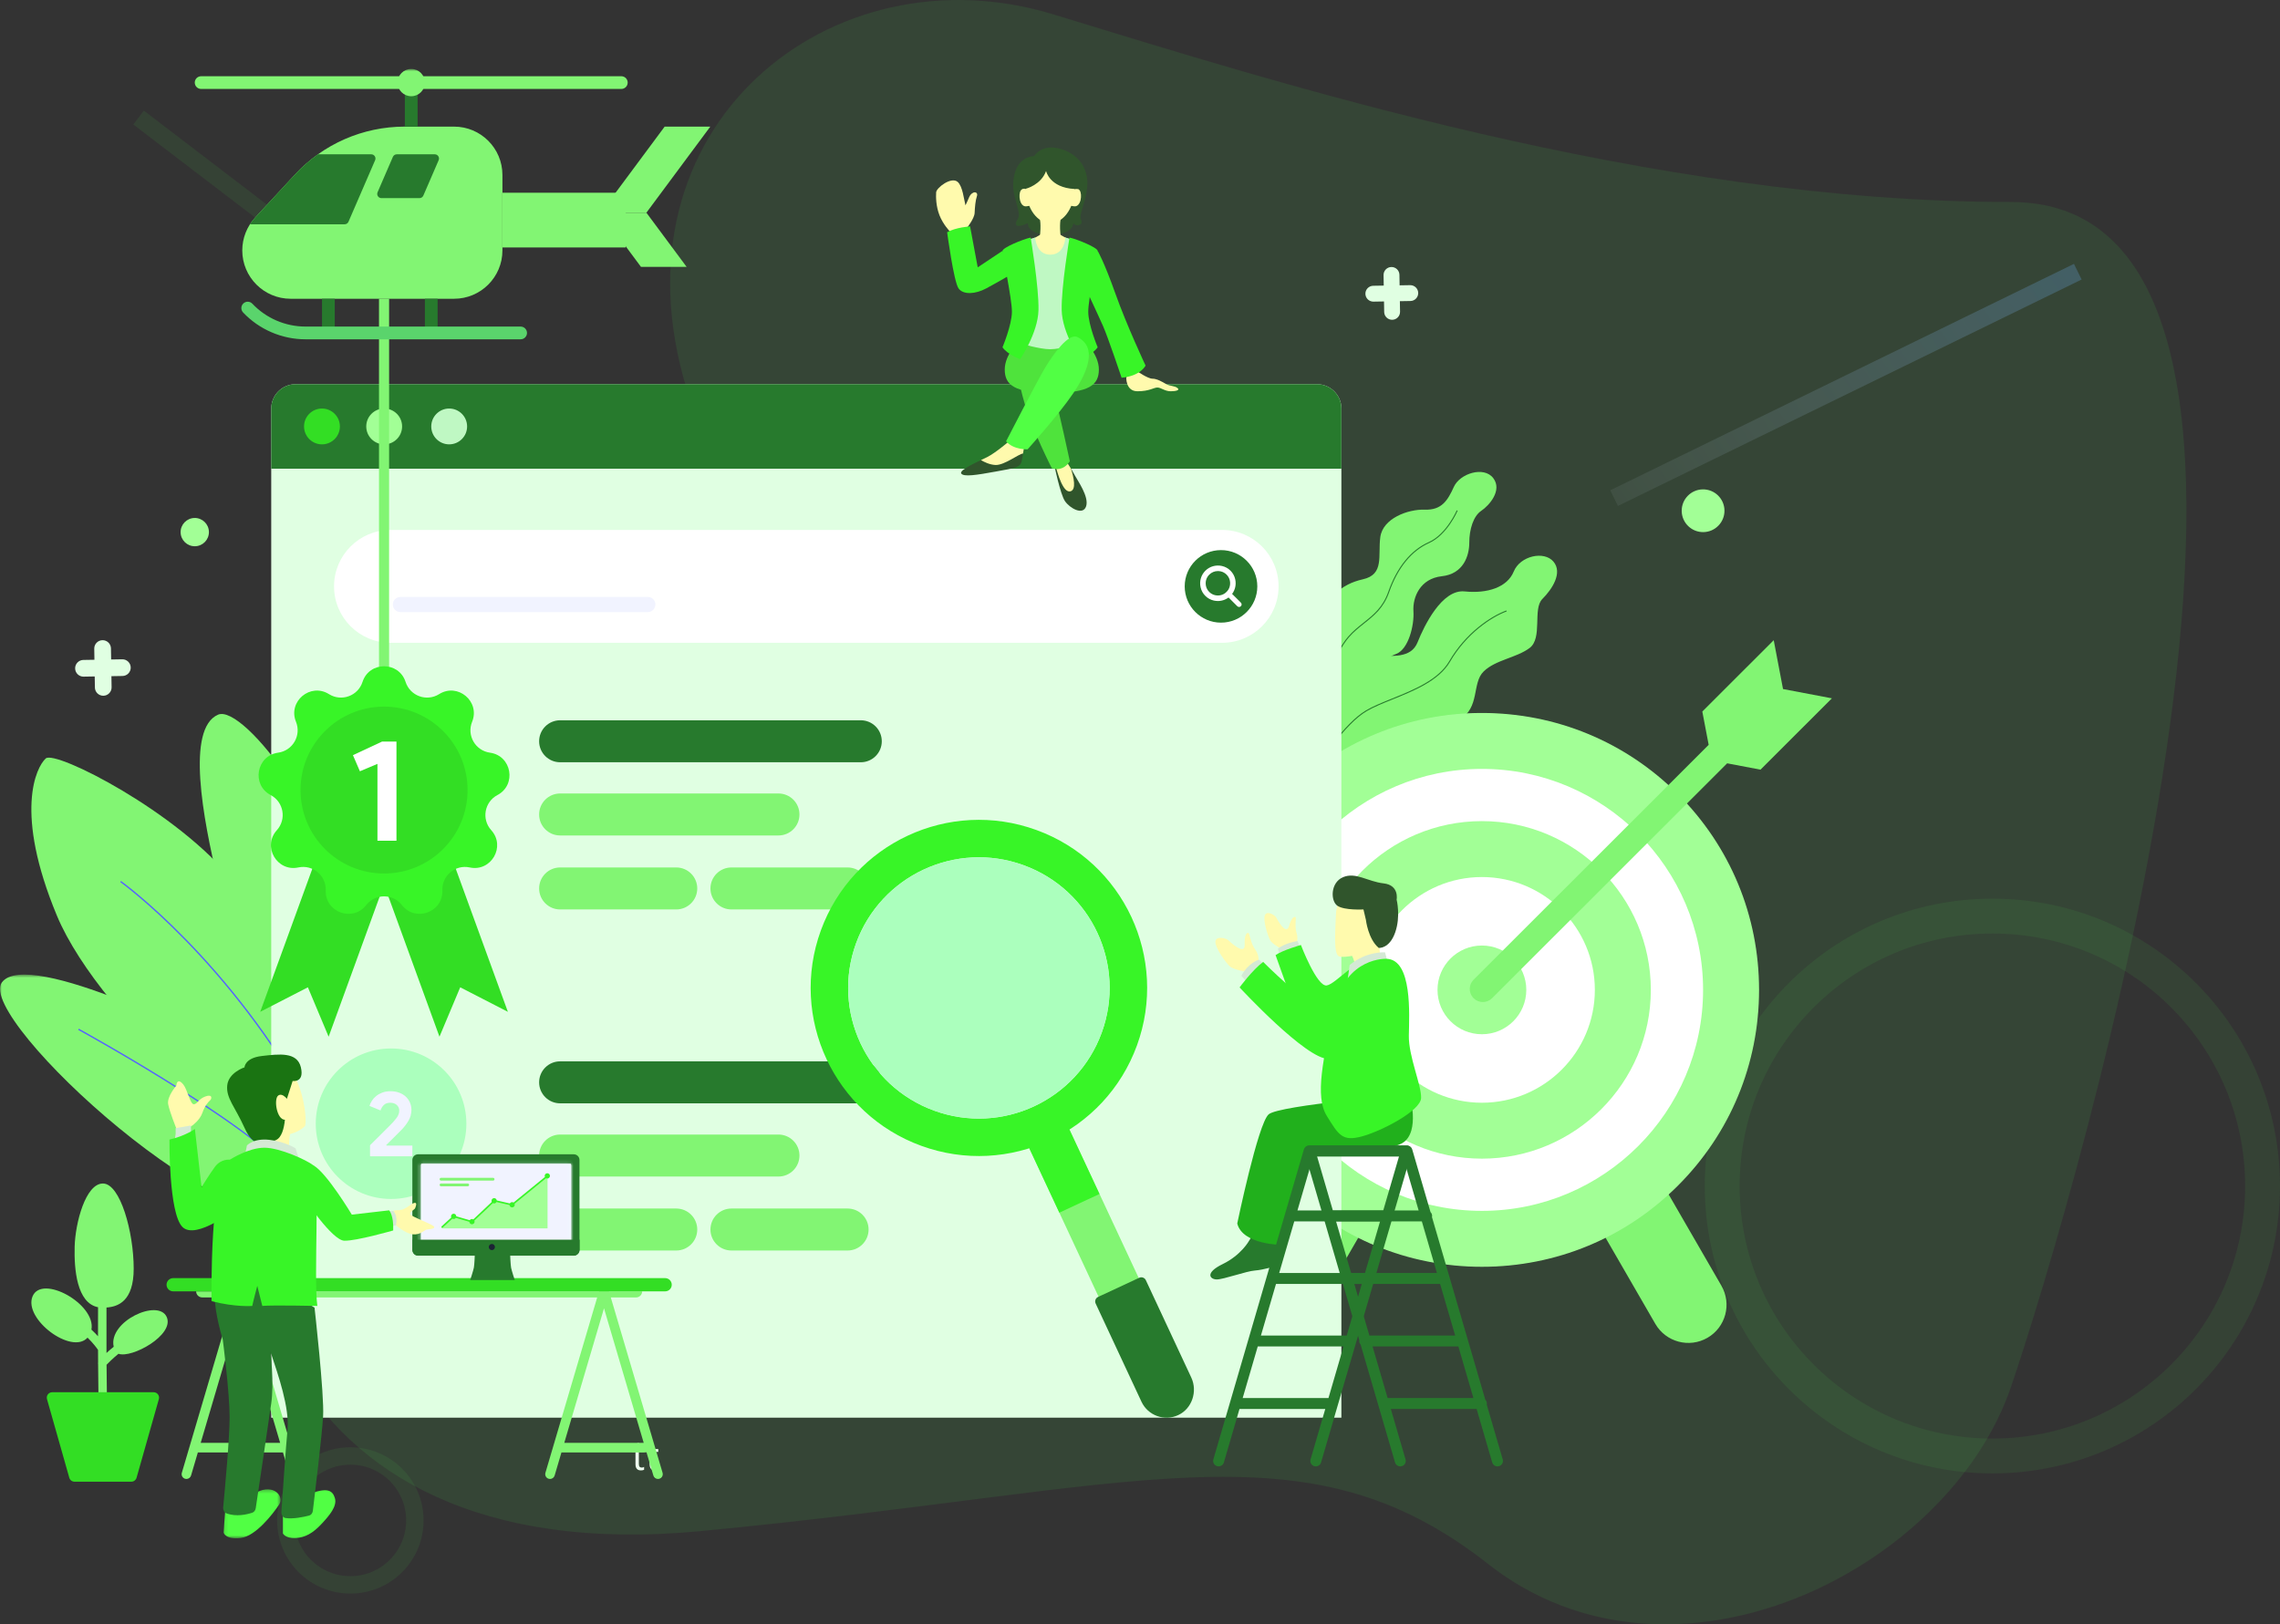 <svg width="654" height="466" viewBox="0 0 654 466" fill="none" xmlns="http://www.w3.org/2000/svg">
<rect x="0" y="0" width="654" height="466" fill="#333333" stroke="none"/>
<path d="M184.756 421.654C184.529 421.779 184.23 421.842 183.859 421.842C182.809 421.842 182.283 421.256 182.283 420.084V416.533H181.252V415.713H182.283V414.248L183.244 413.938V415.713H184.756V416.533H183.244V419.914C183.244 420.316 183.312 420.604 183.449 420.775C183.586 420.947 183.812 421.033 184.129 421.033C184.371 421.033 184.58 420.967 184.756 420.834V421.654ZM188.822 421.654C188.596 421.779 188.297 421.842 187.926 421.842C186.875 421.842 186.35 421.256 186.35 420.084V416.533H185.318V415.713H186.35V414.248L187.311 413.938V415.713H188.822V416.533H187.311V419.914C187.311 420.316 187.379 420.604 187.516 420.775C187.652 420.947 187.879 421.033 188.195 421.033C188.438 421.033 188.646 420.967 188.822 420.834V421.654Z" fill="white"/>
<path opacity="0.444" fill-rule="evenodd" clip-rule="evenodd" d="M576.85 57.946C473.221 57.946 365.715 23.503 302.09 4.106C238.466 -15.291 173.935 36.271 196.999 111.721C220.063 187.172 114.575 241.578 84.373 295.097C54.171 348.616 74.244 451.325 200.875 439.272C327.507 427.219 373.995 407.158 426.85 448.691C479.704 490.225 558.929 450.549 576.85 397.871C594.771 345.194 680.479 57.946 576.85 57.946Z" fill="#45FF51" fill-opacity="0.2"/>
<path fill-rule="evenodd" clip-rule="evenodd" d="M571.5 417.707C614.302 417.707 649 383.033 649 340.261C649 297.489 614.302 262.815 571.5 262.815C528.698 262.815 494 297.489 494 340.261C494 383.033 528.698 417.707 571.5 417.707Z" stroke="#4BCA47" stroke-opacity="0.1" stroke-width="10"/>
<path fill-rule="evenodd" clip-rule="evenodd" d="M100.5 454.681C110.717 454.681 119 446.404 119 436.194C119 425.983 110.717 417.707 100.5 417.707C90.283 417.707 82 425.983 82 436.194C82 446.404 90.283 454.681 100.5 454.681Z" stroke="#4BCA47" stroke-opacity="0.1" stroke-width="5"/>
<path d="M463 142.9L596 77.945" stroke="url(#paint0_linear_52_665)" stroke-width="5"/>
<path d="M82.25 66.204L39.75 33.726" stroke="#4BCA47" stroke-opacity="0.1" stroke-width="5"/>
<path fill-rule="evenodd" clip-rule="evenodd" d="M379.329 177.863C380.372 171.515 384.705 167.579 390.923 166.196C397.141 164.813 395.218 159.451 395.927 154.09C396.638 148.728 403.848 146.046 408.71 146.214C413.573 146.382 415.276 143.533 417.024 139.679C418.771 135.826 425.646 133.647 428.329 137.166C431.012 140.685 427.136 145.041 424.882 146.549C422.627 148.058 421.454 151.877 421.454 155.664C421.454 159.451 419.777 164.646 413.573 165.316C407.369 165.987 405.171 171.336 405.434 175.369C405.698 179.402 404.015 186.261 400.494 187.601C396.973 188.942 389.931 193.575 389.595 201.144C389.26 208.714 379.329 212.211 379.329 212.211V177.863Z" fill="#82F573"/>
<path fill-rule="evenodd" clip-rule="evenodd" d="M406.627 184.25C408.466 179.637 413.573 169.002 420.112 169.672C426.652 170.342 432.353 168.499 434.197 163.976C436.042 159.451 442.916 157.943 445.599 161.126C448.282 164.311 445.264 168.986 442.413 171.842C439.562 174.699 442.581 183.077 438.725 185.926C434.867 188.774 429.033 189.276 425.578 192.628C422.125 195.98 424.618 203.046 418.603 206.483C412.588 209.921 403.68 211.834 402.171 220.327C400.661 228.82 388.549 235.261 383.119 232.962L377.69 230.664V201.144C377.69 201.144 379.997 195.146 383.119 191.96C386.242 188.774 389.816 188.013 394.536 188.079C399.256 188.145 404.73 189.007 406.627 184.25Z" fill="#82F573"/>
<path fill-rule="evenodd" clip-rule="evenodd" d="M380.007 196.597L379.732 196.508C379.761 196.415 382.792 187.153 386.718 182.629C388.102 181.036 389.64 179.813 391.128 178.629C393.966 176.372 396.647 174.24 398.208 169.785C400.677 162.735 404.686 157.807 409.8 155.532C414.913 153.258 417.824 146.465 417.853 146.397L418.12 146.509C418.09 146.578 415.136 153.476 409.919 155.796C404.879 158.037 400.924 162.908 398.481 169.88C396.893 174.414 394.18 176.572 391.308 178.856C389.83 180.031 388.302 181.247 386.938 182.818C383.049 187.299 380.037 196.505 380.007 196.597Z" fill="#277A2D"/>
<path fill-rule="evenodd" clip-rule="evenodd" d="M378.571 219.026L378.325 218.873C378.396 218.76 385.435 207.561 391.858 203.781C393.866 202.6 396.493 201.538 399.274 200.414C405.51 197.895 412.577 195.038 415.685 189.697C420.334 181.707 427.424 176.859 432.084 175.135L432.184 175.406C427.57 177.113 420.545 181.919 415.936 189.842C412.778 195.27 405.661 198.145 399.383 200.682C396.612 201.802 393.994 202.86 392.005 204.03C385.641 207.775 378.641 218.914 378.571 219.026Z" fill="#277A2D"/>
<mask id="mask0_52_665" style="mask-type:luminance" maskUnits="userSpaceOnUse" x="0" y="279" width="93" height="70">
<path fill-rule="evenodd" clip-rule="evenodd" d="M0 279.597H92.876V348.394H0V279.597Z" fill="white"/>
</mask>
<g mask="url(#mask0_52_665)">
<path fill-rule="evenodd" clip-rule="evenodd" d="M62.54 299.55C62.54 299.55 7.903 271.553 0.509 281.887C-6.886 292.221 68.417 361.407 87.956 346.227C107.493 331.046 62.54 299.55 62.54 299.55Z" fill="#82F573"/>
</g>
<path fill-rule="evenodd" clip-rule="evenodd" d="M86.371 341.035C79.678 326.899 22.998 295.776 22.427 295.463L22.616 295.119C23.189 295.432 79.98 326.617 86.726 340.867L86.371 341.035Z" fill="#5563FF"/>
<path fill-rule="evenodd" clip-rule="evenodd" d="M93.254 324.214C81.749 340.647 28.723 292.457 16.34 262.728C3.956 232.999 10.377 220.056 13.13 217.59C15.882 215.124 51.066 232.931 66.98 252.896C82.557 272.438 102.968 310.34 93.254 324.214Z" fill="#82F573"/>
<path fill-rule="evenodd" clip-rule="evenodd" d="M62.54 205.037C69.959 201.805 97.691 238.393 99.339 266.031C100.988 293.67 94.822 303.497 83.54 293.708C72.257 283.919 66.918 271.167 62.54 252.895C58.164 234.624 53.365 209.036 62.54 205.037Z" fill="#82F573"/>
<path fill-rule="evenodd" clip-rule="evenodd" d="M89.36 318.815C65.776 275.668 34.798 253.277 34.488 253.056L34.717 252.736C35.026 252.957 66.076 275.396 89.707 318.627L89.36 318.815Z" fill="#5563FF"/>
<path fill-rule="evenodd" clip-rule="evenodd" d="M360.379 383.804C365.615 386.825 372.308 385.032 375.331 379.801L414.97 311.193L396.012 300.255L356.372 368.863C353.35 374.094 355.143 380.784 360.379 383.804Z" fill="#82F573"/>
<path fill-rule="evenodd" clip-rule="evenodd" d="M489.768 383.804C484.533 386.825 477.839 385.032 474.816 379.801L435.177 311.193L454.136 300.255L493.775 368.863C496.798 374.094 495.004 380.784 489.768 383.804Z" fill="#82F573"/>
<path fill-rule="evenodd" clip-rule="evenodd" d="M345.765 283.988C345.765 327.758 381.273 363.24 425.074 363.24C468.874 363.24 504.382 327.758 504.382 283.988C504.382 240.218 468.874 204.735 425.074 204.735C381.273 204.735 345.765 240.218 345.765 283.988Z" fill="white"/>
<path fill-rule="evenodd" clip-rule="evenodd" d="M361.63 283.988C361.63 318.946 390.091 347.386 425.073 347.386C460.056 347.386 488.516 318.946 488.516 283.988C488.516 249.03 460.056 220.59 425.073 220.59C390.091 220.59 361.63 249.03 361.63 283.988ZM368.859 340.162C353.844 325.157 345.576 305.208 345.576 283.988C345.576 262.768 353.844 242.818 368.86 227.814C383.875 212.809 403.838 204.546 425.073 204.546C446.308 204.546 466.272 212.809 481.287 227.814C496.302 242.818 504.571 262.768 504.571 283.988C504.571 305.208 496.302 325.157 481.287 340.162C466.272 355.167 446.308 363.43 425.073 363.43C403.838 363.43 383.875 355.167 368.859 340.162Z" fill="#A2FF96"/>
<path fill-rule="evenodd" clip-rule="evenodd" d="M392.677 283.988C392.677 301.839 407.21 316.362 425.074 316.362C442.937 316.362 457.471 301.839 457.471 283.988C457.471 266.136 442.937 251.614 425.074 251.614C407.21 251.614 392.677 266.136 392.677 283.988ZM376.621 283.988C376.621 257.29 398.357 235.57 425.074 235.57C451.79 235.57 473.526 257.29 473.526 283.988C473.526 310.685 451.79 332.406 425.074 332.406C398.357 332.406 376.621 310.685 376.621 283.988Z" fill="#A2FF96"/>
<path fill-rule="evenodd" clip-rule="evenodd" d="M412.339 283.988C412.339 291.016 418.041 296.713 425.074 296.713C432.107 296.713 437.807 291.016 437.807 283.988C437.807 276.96 432.107 271.263 425.074 271.263C418.041 271.263 412.339 276.96 412.339 283.988Z" fill="#A2FF96"/>
<path fill-rule="evenodd" clip-rule="evenodd" d="M422.669 286.361C422.607 286.299 422.551 286.235 422.497 286.169C421.225 284.696 421.284 282.471 422.684 281.073L490.116 213.688L488.297 204.132L508.777 183.667L511.445 197.677L525.464 200.342L504.985 220.808L495.422 218.99L427.989 286.376C426.524 287.84 424.148 287.84 422.684 286.376C422.681 286.373 422.679 286.37 422.677 286.368C422.674 286.365 422.671 286.363 422.669 286.361Z" fill="#82F573"/>
<path fill-rule="evenodd" clip-rule="evenodd" d="M384.767 406.718H77.8V117.21C77.8 113.351 80.93 110.222 84.792 110.222H377.773C381.636 110.222 384.767 113.351 384.767 117.21V406.718Z" fill="#E0FFE2"/>
<path fill-rule="evenodd" clip-rule="evenodd" d="M350.549 184.412H112.017C103.07 184.412 95.818 177.165 95.818 168.225C95.818 159.284 103.07 152.037 112.017 152.037H350.549C359.495 152.037 366.747 159.284 366.747 168.225C366.747 177.165 359.495 184.412 350.549 184.412Z" fill="white"/>
<path fill-rule="evenodd" clip-rule="evenodd" d="M350.236 178.631C344.485 178.631 339.823 173.972 339.823 168.225C339.823 162.478 344.485 157.819 350.236 157.819C355.987 157.819 360.649 162.478 360.649 168.225C360.649 173.972 355.987 178.631 350.236 178.631Z" fill="#277A2D"/>
<path fill-rule="evenodd" clip-rule="evenodd" d="M185.823 175.596H114.846C113.649 175.596 112.677 174.625 112.677 173.428C112.677 172.23 113.649 171.26 114.846 171.26H185.823C187.022 171.26 187.992 172.23 187.992 173.428C187.992 174.625 187.022 175.596 185.823 175.596Z" fill="#F1F3FF"/>
<path fill-rule="evenodd" clip-rule="evenodd" d="M349.339 163.832C348.411 163.832 347.539 164.188 346.868 164.859C346.001 165.725 345.659 166.923 345.931 168.147C346.213 169.421 347.259 170.467 348.534 170.749C349.761 171.02 350.959 170.679 351.826 169.814C352.693 168.947 353.033 167.748 352.762 166.525V166.524C352.479 165.251 351.434 164.206 350.159 163.923C349.884 163.862 349.609 163.832 349.339 163.832ZM349.337 172.425C348.957 172.425 348.573 172.383 348.19 172.298C346.296 171.879 344.8 170.384 344.38 168.491C343.995 166.753 344.505 164.975 345.745 163.737C346.984 162.497 348.764 161.989 350.503 162.373C352.397 162.793 353.892 164.287 354.313 166.18C354.698 167.919 354.188 169.696 352.949 170.936C351.981 171.902 350.686 172.425 349.337 172.425Z" fill="white"/>
<path fill-rule="evenodd" clip-rule="evenodd" d="M355.425 174.135C355.24 174.135 355.054 174.064 354.912 173.922L351.873 170.886C351.59 170.603 351.59 170.144 351.873 169.861C352.156 169.578 352.615 169.578 352.898 169.861L355.938 172.898C356.221 173.181 356.221 173.639 355.938 173.922C355.797 174.064 355.611 174.135 355.425 174.135Z" fill="white"/>
<path fill-rule="evenodd" clip-rule="evenodd" d="M243.118 260.909H209.816C206.487 260.909 203.789 258.213 203.789 254.887C203.789 251.56 206.487 248.864 209.816 248.864H243.118C246.446 248.864 249.144 251.56 249.144 254.887C249.144 258.213 246.446 260.909 243.118 260.909Z" fill="#82F573"/>
<path fill-rule="evenodd" clip-rule="evenodd" d="M77.799 134.464H384.766V117.21C384.766 113.351 381.636 110.222 377.774 110.222H84.793C80.93 110.222 77.799 113.351 77.799 117.21V134.464Z" fill="#277A2D"/>
<path fill-rule="evenodd" clip-rule="evenodd" d="M115.339 122.343C115.339 125.18 113.038 127.48 110.198 127.48C107.359 127.48 105.057 125.18 105.057 122.343C105.057 119.506 107.359 117.205 110.198 117.205C113.038 117.205 115.339 119.506 115.339 122.343Z" fill="#A2FF96"/>
<mask id="mask1_52_665" style="mask-type:luminance" maskUnits="userSpaceOnUse" x="0" y="19" width="526" height="423">
<path fill-rule="evenodd" clip-rule="evenodd" d="M0 441.331H525.465V19.779H0V441.331Z" fill="white"/>
</mask>
<g mask="url(#mask1_52_665)">
<path fill-rule="evenodd" clip-rule="evenodd" d="M108.714 195.381H111.609V85.712H108.714V195.381Z" fill="#82F573"/>
<path fill-rule="evenodd" clip-rule="evenodd" d="M94.265 297.417L88.315 283.246L74.642 290.28L97.713 226.936L117.336 234.073L94.265 297.417Z" fill="#33DE24"/>
<path fill-rule="evenodd" clip-rule="evenodd" d="M126.058 297.417L132.008 283.246L145.681 290.28L122.609 226.936L102.987 234.073L126.058 297.417Z" fill="#33DE24"/>
<path fill-rule="evenodd" clip-rule="evenodd" d="M115.283 259.658C119.15 264.628 127.121 261.729 126.888 255.438C126.731 251.212 130.597 247.971 134.734 248.859C140.893 250.181 145.134 242.84 140.908 238.17C138.071 235.034 138.948 230.067 142.688 228.09C148.255 225.147 146.783 216.799 140.542 215.937C136.352 215.358 133.828 210.989 135.422 207.073C137.794 201.241 131.296 195.793 125.961 199.14C122.379 201.388 117.635 199.662 116.336 195.639C114.403 189.648 105.92 189.648 103.986 195.639C102.687 199.662 97.945 201.388 94.361 199.14C89.026 195.793 82.528 201.241 84.901 207.073C86.493 210.989 83.97 215.358 79.779 215.937C73.539 216.799 72.066 225.147 77.635 228.09C81.375 230.067 82.251 235.034 79.413 238.17C75.189 242.84 79.43 250.181 85.588 248.859H85.589C89.725 247.971 93.592 251.212 93.435 255.438C93.201 261.729 101.172 264.628 105.04 259.658C107.637 256.321 112.685 256.321 115.283 259.658Z" fill="#38F527"/>
<path fill-rule="evenodd" clip-rule="evenodd" d="M134.117 226.661C134.117 239.882 123.392 250.6 110.161 250.6C96.931 250.6 86.205 239.882 86.205 226.661C86.205 213.44 96.931 202.723 110.161 202.723C123.392 202.723 134.117 213.44 134.117 226.661Z" fill="#33DE24"/>
<path fill-rule="evenodd" clip-rule="evenodd" d="M144.117 55.296V50.196C144.117 42.535 137.904 36.326 130.238 36.326H116.065C104.112 36.326 92.702 41.315 84.591 50.089L73.18 62.43C70.811 64.993 69.496 68.353 69.496 71.842C69.496 79.502 75.71 85.712 83.375 85.712H130.238C137.904 85.712 144.117 79.502 144.117 71.842V55.296Z" fill="#82F573"/>
<path fill-rule="evenodd" clip-rule="evenodd" d="M144.117 70.994H179.465V55.296H144.117V70.994Z" fill="#82F573"/>
<path fill-rule="evenodd" clip-rule="evenodd" d="M203.742 36.326H190.651L172.323 61.019H185.414L203.742 36.326Z" fill="#82F573"/>
<path fill-rule="evenodd" clip-rule="evenodd" d="M196.945 76.555L185.415 61.019H172.322L183.854 76.555H196.945Z" fill="#82F573"/>
<path fill-rule="evenodd" clip-rule="evenodd" d="M116.129 36.326H119.786V25.782H116.129V36.326Z" fill="#277A2D"/>
<path fill-rule="evenodd" clip-rule="evenodd" d="M92.367 95.516H96.023V85.712H92.367V95.516Z" fill="#277A2D"/>
<path fill-rule="evenodd" clip-rule="evenodd" d="M121.875 95.516H125.53V85.712H121.875V95.516Z" fill="#277A2D"/>
<path fill-rule="evenodd" clip-rule="evenodd" d="M55.868 23.694C55.868 22.686 56.686 21.868 57.696 21.868H116.352V25.521H57.696C56.686 25.521 55.868 24.703 55.868 23.694Z" fill="#82F573"/>
<path fill-rule="evenodd" clip-rule="evenodd" d="M180.046 23.694C180.046 22.686 179.229 21.868 178.218 21.868H119.562V25.521H178.218C179.229 25.521 180.046 24.703 180.046 23.694Z" fill="#82F573"/>
<path fill-rule="evenodd" clip-rule="evenodd" d="M121.874 23.694C121.874 25.856 120.12 27.609 117.957 27.609C115.794 27.609 114.04 25.856 114.04 23.694C114.04 21.532 115.794 19.779 117.957 19.779C120.12 19.779 121.874 21.532 121.874 23.694Z" fill="#82F573"/>
<path fill-rule="evenodd" clip-rule="evenodd" d="M149.337 97.343H87.614C80.876 97.343 74.358 94.536 69.73 89.642C69.037 88.909 69.07 87.752 69.803 87.059C70.538 86.367 71.695 86.399 72.388 87.132C76.328 91.3 81.877 93.689 87.614 93.689H149.337C150.347 93.689 151.166 94.508 151.166 95.516C151.166 96.525 150.347 97.343 149.337 97.343Z" fill="#5AD46C"/>
<path fill-rule="evenodd" clip-rule="evenodd" d="M98.852 64.346C99.334 64.346 99.77 64.059 99.961 63.617L107.602 45.957C107.947 45.16 107.362 44.27 106.492 44.27H91.205C88.825 45.964 86.606 47.91 84.591 50.089L73.18 62.43C72.628 63.027 72.136 63.67 71.701 64.346H98.852Z" fill="#277A2D"/>
<path fill-rule="evenodd" clip-rule="evenodd" d="M121.432 56.114L125.826 45.957C126.172 45.16 125.586 44.27 124.717 44.27H113.808C113.326 44.27 112.89 44.556 112.698 44.999L108.304 55.156C107.959 55.953 108.545 56.843 109.414 56.843H120.323C120.804 56.843 121.241 56.556 121.432 56.114Z" fill="#277A2D"/>
<path fill-rule="evenodd" clip-rule="evenodd" d="M371.636 270.982C371.636 270.982 372.561 269.744 371.917 267.694C371.273 265.644 371.918 263.311 371.58 263.109C371.24 262.907 370.489 263.13 369.712 265.75C368.934 268.37 366.485 264.041 366.104 263.283C365.722 262.526 363.348 261.109 362.808 262.6C362.269 264.091 363.648 268.517 364.356 269.789C365.063 271.06 368.862 272.95 368.862 272.95L371.636 270.982Z" fill="#FFFAAD"/>
<path fill-rule="evenodd" clip-rule="evenodd" d="M372.861 271.566L372.196 269.981C372.196 269.981 368.565 270.492 366.57 272.179L367.133 274.325L372.861 271.566Z" fill="#D4E9D5"/>
<path fill-rule="evenodd" clip-rule="evenodd" d="M395.187 275.318C389.443 273.993 383.385 282.29 380.558 282.715C377.731 283.14 373.155 271.109 373.155 271.109C373.155 271.109 368.04 272.538 365.885 274.006L372.481 292.422L387.135 294.977L395.187 275.318Z" fill="#38F527"/>
<path fill-rule="evenodd" clip-rule="evenodd" d="M387.563 273.705C387.563 273.705 388.539 275.33 388.756 277.389C388.972 279.447 396.534 277.487 396.534 277.487C396.534 277.487 395.235 271.214 395.79 270.239C396.344 269.264 387.563 273.705 387.563 273.705Z" fill="#FFFAAD"/>
<path fill-rule="evenodd" clip-rule="evenodd" d="M397.292 273.22C397.292 273.22 392.117 272.794 387.135 276.843L386.523 281.318L398.358 277.262L397.292 273.22Z" fill="#D4E9D5"/>
<path fill-rule="evenodd" clip-rule="evenodd" d="M390.631 254.987C395.558 255.635 399.094 255.117 399.228 264.095C399.362 273.075 385.631 275.155 384.021 274.352C382.412 273.548 383.082 266.31 383.216 262.156C383.35 258.001 386.708 254.47 390.631 254.987Z" fill="#FFFAAD"/>
<path fill-rule="evenodd" clip-rule="evenodd" d="M391.8 263.898C391.8 263.898 393.408 261.754 395.153 263.228C396.896 264.702 394.75 269.661 392.47 269.661L391.8 263.898Z" fill="#FFFAAD"/>
<path fill-rule="evenodd" clip-rule="evenodd" d="M400.613 258.104C400.613 258.104 401.445 253.948 396.87 253.428C392.294 252.909 388.863 250.103 385.224 251.662C381.585 253.22 381.623 258.496 383.631 259.858C385.64 261.221 391.097 260.909 391.097 260.909L391.799 263.898C391.799 263.898 392.414 269.376 395.473 271.949C395.473 271.949 398.513 272.249 400.176 267.573C401.84 262.898 400.613 258.104 400.613 258.104Z" fill="#30552C"/>
<path fill-rule="evenodd" clip-rule="evenodd" d="M366.779 355.998C366.779 355.998 367.688 360.407 366.779 363.001C366.779 363.001 362.379 364.345 359.974 364.499C357.568 364.655 350.974 367.057 349.034 367.057C347.095 367.057 345.466 365.198 350.742 362.639C356.016 360.081 358.267 355.998 358.267 355.998L359.353 354.262L366.779 355.998Z" fill="#277A2D"/>
<path fill-rule="evenodd" clip-rule="evenodd" d="M404.314 313.968C404.314 313.968 407.457 324.585 402.405 327.846C397.35 331.107 375.954 330.2 375.954 330.2L367.804 357.159C367.804 357.159 356.425 357.165 354.897 351.009C354.897 351.009 360.84 322.377 363.898 319.7C366.954 317.023 404.314 313.968 404.314 313.968Z" fill="#21B01C"/>
<path fill-rule="evenodd" clip-rule="evenodd" d="M397.78 275.071C397.78 275.071 386.097 274.392 382.793 289.094C379.487 303.797 377.142 314.557 380.554 320.097C383.965 325.637 385.031 327.518 390.576 326.045C396.119 324.573 407.527 318.712 407.634 314.984C407.74 311.255 404.009 303.051 404.116 297.085C404.222 291.119 405.165 275.375 397.78 275.071Z" fill="#38F527"/>
<path fill-rule="evenodd" clip-rule="evenodd" d="M360.891 275.966C360.891 275.966 361.435 274.334 360.036 272.393C358.637 270.452 358.504 267.759 358.074 267.664C357.645 267.569 356.929 268.068 357.025 271.109C357.12 274.15 353.016 270.43 352.347 269.763C351.679 269.095 348.673 268.427 348.626 270.192C348.577 271.957 351.584 276.153 352.777 277.251C353.97 278.347 358.648 279.016 358.648 279.016L360.891 275.966Z" fill="#FFFAAD"/>
<path fill-rule="evenodd" clip-rule="evenodd" d="M362.416 276.508L361.141 275.317C361.141 275.317 358.078 276.168 356.08 279.95L358.504 282.715L362.416 276.508Z" fill="#D4E9D5"/>
<path fill-rule="evenodd" clip-rule="evenodd" d="M396.45 277.916C404.6 284.725 387.421 303.385 381.142 303.77C374.862 304.157 355.566 283.278 355.566 283.278C355.566 283.278 359.239 278.263 362.331 275.966C362.331 275.966 374.969 288.686 378.882 288.891C382.793 289.094 389.132 271.804 396.45 277.916Z" fill="#38F527"/>
<path fill-rule="evenodd" clip-rule="evenodd" d="M356.451 401.091L360.773 386.287H385.381L381.059 401.091H356.451ZM401.296 331.769L396.771 347.269H372.164L376.689 331.769H401.296ZM371.249 350.406H395.856L391.535 365.209H366.926L371.249 350.406ZM386.297 383.15H361.689L366.011 368.347H390.619L386.297 383.15ZM349.112 420.629C349.259 420.671 349.407 420.691 349.553 420.691C350.232 420.691 350.859 420.247 351.059 419.561L355.535 404.228H380.143L375.922 418.683C375.68 419.515 376.157 420.386 376.989 420.629C377.822 420.871 378.694 420.394 378.936 419.561L393.972 368.061C394.377 367.778 394.643 367.31 394.643 366.778C394.643 366.565 394.599 366.361 394.522 366.177L399.277 349.889C399.531 349.61 399.689 349.244 399.689 348.837C399.689 348.746 399.677 348.657 399.662 348.57L404.897 330.64C405.035 330.166 404.942 329.654 404.646 329.259C404.349 328.865 403.884 328.632 403.39 328.632H375.513C374.815 328.632 374.2 329.091 374.005 329.761L348.045 418.683C347.802 419.515 348.28 420.386 349.112 420.629Z" fill="#277A2D"/>
<path fill-rule="evenodd" clip-rule="evenodd" d="M377.795 331.769H402.402L406.927 347.269H382.32L377.795 331.769ZM398.033 401.091L393.711 386.287H418.319L422.641 401.091H398.033ZM388.473 368.347H413.081L417.404 383.15H392.796L388.473 368.347ZM383.237 350.406H407.844L412.166 365.21H387.558L383.237 350.406ZM374.195 330.64L389.914 384.481C389.902 384.559 389.89 384.637 389.89 384.718C389.89 385.114 390.042 385.472 390.283 385.748L400.155 419.562C400.355 420.246 400.982 420.692 401.662 420.692C401.807 420.692 401.955 420.671 402.101 420.628C402.934 420.386 403.412 419.515 403.169 418.683L398.949 404.228H423.557L428.033 419.562C428.277 420.393 429.148 420.871 429.981 420.628C430.812 420.386 431.29 419.515 431.047 418.683L426.462 402.979C426.484 402.876 426.496 402.769 426.496 402.659C426.496 402.234 426.325 401.85 426.05 401.567L415.808 366.485C415.791 366.394 415.763 366.307 415.731 366.223L410.754 349.172C410.777 349.064 410.791 348.953 410.791 348.838C410.791 348.405 410.616 348.014 410.333 347.73L405.087 329.761C404.892 329.092 404.278 328.632 403.58 328.632H375.702C375.208 328.632 374.742 328.864 374.446 329.259C374.149 329.654 374.056 330.165 374.195 330.64Z" fill="#277A2D"/>
<path fill-rule="evenodd" clip-rule="evenodd" d="M223.293 239.688H160.671C157.341 239.688 154.643 236.992 154.643 233.666C154.643 230.339 157.341 227.643 160.671 227.643H223.293C226.62 227.643 229.319 230.339 229.319 233.666C229.319 236.992 226.62 239.688 223.293 239.688Z" fill="#82F573"/>
<path fill-rule="evenodd" clip-rule="evenodd" d="M193.973 260.909H160.671C157.342 260.909 154.644 258.213 154.644 254.887C154.644 251.56 157.342 248.864 160.671 248.864H193.973C197.301 248.864 200 251.56 200 254.887C200 258.213 197.301 260.909 193.973 260.909Z" fill="#82F573"/>
<path fill-rule="evenodd" clip-rule="evenodd" d="M97.495 122.343C97.495 125.18 95.194 127.48 92.354 127.48C89.514 127.48 87.213 125.18 87.213 122.343C87.213 119.506 89.514 117.205 92.354 117.205C95.194 117.205 97.495 119.506 97.495 122.343Z" fill="#33DE24"/>
<path fill-rule="evenodd" clip-rule="evenodd" d="M133.985 122.343C133.985 125.18 131.683 127.48 128.843 127.48C126.004 127.48 123.703 125.18 123.703 122.343C123.703 119.506 126.004 117.205 128.843 117.205C131.683 117.205 133.985 119.506 133.985 122.343Z" fill="#BFF8C3"/>
<path fill-rule="evenodd" clip-rule="evenodd" d="M246.906 218.685H160.671C157.342 218.685 154.644 215.989 154.644 212.663C154.644 209.336 157.342 206.64 160.671 206.64H246.906C250.235 206.64 252.934 209.336 252.934 212.663C252.934 215.989 250.235 218.685 246.906 218.685Z" fill="#277A2D"/>
<path fill-rule="evenodd" clip-rule="evenodd" d="M243.118 358.759H209.816C206.487 358.759 203.789 356.063 203.789 352.736C203.789 349.41 206.487 346.713 209.816 346.713H243.118C246.446 346.713 249.144 349.41 249.144 352.736C249.144 356.063 246.446 358.759 243.118 358.759Z" fill="#82F573"/>
<path fill-rule="evenodd" clip-rule="evenodd" d="M223.293 337.537H160.671C157.341 337.537 154.643 334.841 154.643 331.514C154.643 328.188 157.341 325.492 160.671 325.492H223.293C226.62 325.492 229.319 328.188 229.319 331.514C229.319 334.841 226.62 337.537 223.293 337.537Z" fill="#82F573"/>
<path fill-rule="evenodd" clip-rule="evenodd" d="M193.973 358.759H160.671C157.342 358.759 154.644 356.063 154.644 352.736C154.644 349.41 157.342 346.713 160.671 346.713H193.973C197.301 346.713 200 349.41 200 352.736C200 356.063 197.301 358.759 193.973 358.759Z" fill="#82F573"/>
<path fill-rule="evenodd" clip-rule="evenodd" d="M246.906 316.535H160.671C157.342 316.535 154.644 313.838 154.644 310.512C154.644 307.185 157.342 304.489 160.671 304.489H246.906C250.235 304.489 252.934 307.185 252.934 310.512C252.934 313.838 250.235 316.535 246.906 316.535Z" fill="#277A2D"/>
<path fill-rule="evenodd" clip-rule="evenodd" d="M108.27 241.19V219.149L103.235 221.27L101.238 216.654L109.602 212.745H113.722V241.19H108.27Z" fill="white"/>
<path fill-rule="evenodd" clip-rule="evenodd" d="M133.777 322.384C133.777 334.306 124.105 343.971 112.174 343.971C100.244 343.971 90.572 334.306 90.572 322.384C90.572 310.461 100.244 300.796 112.174 300.796C124.105 300.796 133.777 310.461 133.777 322.384Z" fill="#ABFFBD"/>
<path fill-rule="evenodd" clip-rule="evenodd" d="M106.142 331.723V328.55C107.191 327.52 108.161 326.559 109.05 325.671C109.425 325.298 109.806 324.916 110.197 324.525C110.589 324.134 110.954 323.769 111.291 323.431C111.63 323.094 111.931 322.787 112.199 322.512C112.466 322.236 112.671 322.018 112.812 321.859C113.097 321.522 113.349 321.218 113.572 320.952C113.796 320.685 113.973 320.423 114.105 320.166C114.24 319.909 114.341 319.651 114.413 319.393C114.484 319.136 114.52 318.855 114.52 318.553C114.52 317.966 114.288 317.456 113.827 317.02C113.364 316.585 112.733 316.367 111.931 316.367C111.131 316.367 110.509 316.593 110.064 317.047C109.619 317.5 109.317 318.011 109.158 318.58L105.983 317.273C106.126 316.793 106.356 316.301 106.676 315.794C106.996 315.287 107.406 314.834 107.904 314.434C108.401 314.035 108.993 313.705 109.677 313.447C110.362 313.19 111.131 313.061 111.985 313.061C112.91 313.061 113.746 313.199 114.493 313.474C115.24 313.75 115.87 314.127 116.387 314.607C116.903 315.087 117.304 315.652 117.587 316.301C117.872 316.949 118.015 317.646 118.015 318.393C118.015 319.531 117.735 320.575 117.174 321.526C116.614 322.477 115.934 323.361 115.134 324.178L112.84 326.47C112.234 327.076 111.549 327.75 110.784 328.497L110.891 328.657H118.282V331.723H106.142Z" fill="#F1F3FF"/>
<path fill-rule="evenodd" clip-rule="evenodd" d="M161.861 413.934L173.252 375.345L184.643 413.934H161.861ZM57.569 413.934L68.96 375.345L80.351 413.934H57.569ZM190.054 422.531L175.204 372.22H182.456C183.42 372.22 184.201 371.44 184.201 370.476H174.689L174.575 370.088C174.573 370.083 174.571 370.08 174.57 370.076C174.551 370.019 174.526 369.964 174.501 369.91C174.488 369.881 174.479 369.85 174.464 369.823C174.441 369.78 174.411 369.741 174.383 369.7C174.36 369.667 174.341 369.631 174.316 369.601C174.282 369.558 174.239 369.523 174.199 369.485C174.176 369.462 174.154 369.435 174.129 369.415C174.092 369.384 174.049 369.359 174.008 369.332C173.974 369.31 173.943 369.285 173.908 369.266C173.877 369.25 173.842 369.239 173.809 369.224C173.758 369.201 173.708 369.177 173.655 369.161C173.65 369.159 173.646 369.157 173.642 369.156C173.611 369.147 173.58 369.145 173.548 369.138C173.494 369.126 173.441 369.113 173.387 369.108C173.342 369.104 173.299 369.106 173.255 369.106C173.209 369.106 173.163 369.104 173.117 369.108C173.064 369.113 173.014 369.126 172.962 369.137C172.929 369.144 172.895 369.146 172.862 369.156C172.858 369.157 172.854 369.16 172.849 369.162C172.799 369.177 172.753 369.199 172.705 369.22C172.668 369.236 172.63 369.248 172.597 369.266C172.569 369.281 172.546 369.301 172.52 369.317C172.47 369.348 172.42 369.378 172.374 369.416C172.366 369.421 172.362 369.429 172.354 369.435C172.295 369.487 172.238 369.541 172.189 369.601C172.166 369.628 172.15 369.66 172.13 369.688C172.099 369.733 172.065 369.776 172.039 369.823C172.026 369.85 172.016 369.88 172.003 369.907C171.978 369.963 171.953 370.018 171.935 370.076C171.934 370.08 171.932 370.083 171.93 370.088L171.815 370.476H70.398L70.282 370.088C70.281 370.083 70.278 370.08 70.277 370.076C70.259 370.019 70.235 369.965 70.209 369.911C70.197 369.881 70.187 369.85 70.172 369.823C70.149 369.779 70.118 369.74 70.09 369.7C70.068 369.666 70.048 369.631 70.024 369.601C69.99 369.56 69.95 369.525 69.911 369.489C69.885 369.465 69.864 369.436 69.837 369.415C69.802 369.385 69.761 369.362 69.722 369.336C69.686 369.313 69.653 369.286 69.615 369.266C69.585 369.25 69.553 369.239 69.522 369.226C69.469 369.202 69.417 369.177 69.361 369.161C69.357 369.159 69.354 369.157 69.35 369.156C69.319 369.147 69.289 369.145 69.258 369.139C69.204 369.127 69.15 369.113 69.095 369.108C69.049 369.104 69.005 369.105 68.96 369.105C68.914 369.105 68.871 369.104 68.825 369.108C68.77 369.113 68.715 369.127 68.661 369.139C68.631 369.146 68.601 369.147 68.57 369.156C68.566 369.157 68.563 369.159 68.558 369.161C68.503 369.177 68.45 369.203 68.397 369.226C68.367 369.239 68.334 369.25 68.305 369.266C68.267 369.286 68.235 369.312 68.199 369.336C68.16 369.362 68.119 369.385 68.083 369.415C68.058 369.435 68.039 369.46 68.016 369.482C67.974 369.521 67.931 369.558 67.896 369.601C67.873 369.63 67.854 369.663 67.834 369.694C67.803 369.736 67.772 369.777 67.748 369.823C67.733 369.85 67.723 369.88 67.711 369.908C67.686 369.964 67.66 370.018 67.642 370.076C67.642 370.08 67.639 370.083 67.638 370.088L67.523 370.476H56.261C56.261 371.44 57.042 372.22 58.005 372.22H67.008L52.158 422.531C51.942 423.261 52.359 424.027 53.09 424.242C53.219 424.28 53.351 424.299 53.48 424.299C54.075 424.299 54.624 423.91 54.801 423.311L56.756 416.689H81.163L83.118 423.311C83.295 423.91 83.845 424.299 84.44 424.299C84.569 424.299 84.7 424.28 84.83 424.242C85.56 424.027 85.978 423.261 85.762 422.531L70.911 372.22H171.301L156.45 422.531C156.235 423.261 156.651 424.027 157.381 424.242C157.511 424.28 157.643 424.299 157.773 424.299C158.368 424.299 158.917 423.91 159.094 423.311L161.051 416.679C161.084 416.681 161.115 416.689 161.149 416.689H185.004C185.155 416.689 185.298 416.659 185.433 416.614L187.411 423.311C187.588 423.91 188.137 424.299 188.732 424.299C188.861 424.299 188.993 424.28 189.122 424.242C189.853 424.027 190.27 423.261 190.054 422.531Z" fill="#82F573"/>
<path fill-rule="evenodd" clip-rule="evenodd" d="M49.675 370.477H190.787C191.836 370.477 192.687 369.627 192.687 368.578C192.687 367.53 191.836 366.68 190.787 366.68H49.675C48.626 366.68 47.775 367.53 47.775 368.578C47.775 369.627 48.626 370.477 49.675 370.477Z" fill="#33DE24"/>
<path fill-rule="evenodd" clip-rule="evenodd" d="M119.911 360.198H164.591C165.49 360.198 166.221 359.468 166.221 358.568V332.786C166.221 331.886 165.49 331.156 164.591 331.156H119.911C119.01 331.156 118.28 331.886 118.28 332.786V358.568C118.28 359.468 119.01 360.198 119.911 360.198Z" fill="#277A2D"/>
<path fill-rule="evenodd" clip-rule="evenodd" d="M163.831 334.147C163.831 333.981 163.695 333.846 163.529 333.846H121.037C120.871 333.846 120.736 333.981 120.736 334.147V358.634C120.736 358.801 120.871 358.936 121.037 358.936H163.529C163.695 358.936 163.831 358.801 163.831 358.634V334.147Z" fill="#F0FEFF"/>
</g>
<mask id="mask2_52_665" style="mask-type:luminance" maskUnits="userSpaceOnUse" x="120" y="333" width="44" height="26">
<path fill-rule="evenodd" clip-rule="evenodd" d="M121.038 333.846C120.871 333.846 120.735 333.981 120.735 334.147V358.633C120.735 358.801 120.871 358.936 121.038 358.936H163.528C163.696 358.936 163.831 358.801 163.831 358.633V334.147C163.831 333.981 163.696 333.846 163.528 333.846" fill="white"/>
</mask>
<g mask="url(#mask2_52_665)">
<path fill-rule="evenodd" clip-rule="evenodd" d="M162.839 360.849H121.665C120.423 360.849 119.417 359.843 119.417 358.602V334.602C119.417 333.362 120.423 332.356 121.665 332.356H162.839C164.08 332.356 165.087 333.362 165.087 334.602V358.602C165.087 359.843 164.08 360.849 162.839 360.849Z" fill="#F1F3FF"/>
</g>
<mask id="mask3_52_665" style="mask-type:luminance" maskUnits="userSpaceOnUse" x="120" y="333" width="44" height="26">
<path fill-rule="evenodd" clip-rule="evenodd" d="M121.038 333.846C120.871 333.846 120.735 333.981 120.735 334.147V358.633C120.735 358.801 120.871 358.936 121.038 358.936H163.528C163.696 358.936 163.831 358.801 163.831 358.633V334.147C163.831 333.981 163.696 333.846 163.528 333.846H121.038Z" fill="white"/>
</mask>
<g mask="url(#mask3_52_665)">
<path fill-rule="evenodd" clip-rule="evenodd" d="M157.059 337.35L146.881 345.64L141.784 344.464L135.394 350.495L130.135 348.974L126.818 352.017V352.406H157.059V337.35Z" fill="#A2FF96"/>
</g>
<mask id="mask4_52_665" style="mask-type:luminance" maskUnits="userSpaceOnUse" x="120" y="333" width="44" height="26">
<path fill-rule="evenodd" clip-rule="evenodd" d="M121.038 333.846C120.871 333.846 120.735 333.981 120.735 334.147V358.633C120.735 358.801 120.871 358.936 121.038 358.936H163.528C163.696 358.936 163.831 358.801 163.831 358.633V334.147C163.831 333.981 163.696 333.846 163.528 333.846" fill="white"/>
</mask>
<g mask="url(#mask4_52_665)">
<path fill-rule="evenodd" clip-rule="evenodd" d="M156.994 336.593C156.576 336.593 156.237 336.931 156.237 337.349C156.237 337.462 156.263 337.568 156.308 337.664L147.304 344.998C147.185 344.923 147.047 344.878 146.896 344.878C146.617 344.878 146.375 345.031 146.244 345.256L142.492 344.391C142.444 344.018 142.13 343.73 141.745 343.73C141.326 343.73 140.987 344.068 140.987 344.487C140.987 344.608 141.018 344.721 141.068 344.822L135.766 349.827C135.652 349.759 135.521 349.718 135.378 349.718C135.11 349.718 134.877 349.857 134.742 350.067L130.884 348.951C130.88 348.538 130.544 348.204 130.128 348.204C129.71 348.204 129.371 348.543 129.371 348.961C129.371 349.08 129.4 349.19 129.45 349.29L126.662 351.847C126.568 351.933 126.562 352.079 126.648 352.173C126.694 352.223 126.756 352.247 126.818 352.247C126.874 352.247 126.93 352.227 126.974 352.187L129.769 349.623C129.877 349.682 129.997 349.718 130.128 349.718C130.386 349.718 130.612 349.588 130.749 349.392L134.625 350.514C134.646 350.913 134.973 351.232 135.378 351.232C135.797 351.232 136.136 350.893 136.136 350.475C136.136 350.367 136.113 350.264 136.072 350.172L141.391 345.152C141.496 345.209 141.616 345.244 141.745 345.244C142.032 345.244 142.281 345.081 142.409 344.844L146.146 345.707C146.183 346.091 146.502 346.392 146.896 346.392C147.315 346.392 147.654 346.053 147.654 345.635C147.654 345.535 147.633 345.44 147.598 345.353L156.621 338.004C156.731 338.068 156.857 338.106 156.994 338.106C157.412 338.106 157.751 337.768 157.751 337.349C157.751 336.931 157.412 336.593 156.994 336.593Z" fill="#38F527"/>
</g>
<mask id="mask5_52_665" style="mask-type:luminance" maskUnits="userSpaceOnUse" x="120" y="333" width="44" height="26">
<path fill-rule="evenodd" clip-rule="evenodd" d="M121.038 333.846C120.871 333.846 120.735 333.981 120.735 334.147V358.633C120.735 358.801 120.871 358.936 121.038 358.936H163.528C163.696 358.936 163.831 358.801 163.831 358.633V334.147C163.831 333.981 163.696 333.846 163.528 333.846" fill="white"/>
</mask>
<g mask="url(#mask5_52_665)">
<path fill-rule="evenodd" clip-rule="evenodd" d="M126.507 338.707H141.441C141.663 338.707 141.842 338.527 141.842 338.305C141.842 338.083 141.663 337.903 141.441 337.903H126.507C126.285 337.903 126.105 338.083 126.105 338.305C126.105 338.527 126.285 338.707 126.507 338.707Z" fill="#82F573"/>
</g>
<mask id="mask6_52_665" style="mask-type:luminance" maskUnits="userSpaceOnUse" x="120" y="333" width="44" height="26">
<path fill-rule="evenodd" clip-rule="evenodd" d="M121.038 333.846C120.871 333.846 120.735 333.981 120.735 334.147V358.633C120.735 358.801 120.871 358.936 121.038 358.936H163.528C163.696 358.936 163.831 358.801 163.831 358.633V334.147C163.831 333.981 163.696 333.846 163.528 333.846" fill="white"/>
</mask>
<g mask="url(#mask6_52_665)">
<path fill-rule="evenodd" clip-rule="evenodd" d="M126.507 340.338H134.169C134.393 340.338 134.572 340.158 134.572 339.936C134.572 339.714 134.393 339.534 134.169 339.534H126.507C126.285 339.534 126.105 339.714 126.105 339.936C126.105 340.158 126.285 340.338 126.507 340.338Z" fill="#82F573"/>
</g>
<path fill-rule="evenodd" clip-rule="evenodd" d="M166.248 355.655V358.568C166.248 359.468 165.491 360.249 164.59 360.249H119.911C119.01 360.249 118.319 359.468 118.319 358.568V355.655H166.248Z" fill="#277A2D"/>
<path fill-rule="evenodd" clip-rule="evenodd" d="M134.869 367.234H147.656C147.656 367.234 146.771 364.589 146.607 363.706C146.443 362.821 146.343 360.163 146.343 360.163H136.182C136.182 360.163 136.092 362.771 135.931 363.641C135.763 364.54 134.869 367.234 134.869 367.234Z" fill="#277A2D"/>
<path fill-rule="evenodd" clip-rule="evenodd" d="M140.203 357.763C140.203 358.25 140.598 358.646 141.086 358.646C141.575 358.646 141.97 358.25 141.97 357.763C141.97 357.275 141.575 356.88 141.086 356.88C140.598 356.88 140.203 357.275 140.203 357.763Z" fill="#1C2334"/>
<path fill-rule="evenodd" clip-rule="evenodd" d="M81.155 434.1V439.931C81.155 439.931 81.822 441.344 84.712 441.239C87.602 441.134 89.823 439.767 92.188 437.242C94.552 434.718 96.757 432.089 96.057 429.775C95.357 427.46 93.724 426.619 88.207 428.828C82.69 431.037 81.155 434.1 81.155 434.1Z" fill="#51FF44"/>
<mask id="mask7_52_665" style="mask-type:luminance" maskUnits="userSpaceOnUse" x="64" y="427" width="17" height="15">
<path fill-rule="evenodd" clip-rule="evenodd" d="M64.109 427.274H80.468V441.331H64.109V427.274Z" fill="white"/>
</mask>
<g mask="url(#mask7_52_665)">
<path fill-rule="evenodd" clip-rule="evenodd" d="M64.635 433.035L64.109 439.661C64.109 439.661 64.635 441.777 69.013 441.245C73.392 440.714 78.295 434.298 80.047 431.668C81.799 429.039 77.857 425.041 72.516 428.828C67.174 432.615 64.635 433.035 64.635 433.035Z" fill="#51FF44"/>
</g>
<path fill-rule="evenodd" clip-rule="evenodd" d="M55.19 322.882C55.19 322.882 57.331 321.365 58.053 319.26C58.777 317.155 59.8 316.072 60.282 315.651C60.764 315.23 61.005 313.787 58.897 314.569C56.789 315.35 56.608 316.794 55.584 316.794C54.561 316.794 53.744 312.584 52.587 311.14C51.429 309.697 50.706 310.057 50.586 311.441C50.586 311.441 47.816 314.629 48.237 316.794C48.659 318.96 50.537 323.651 50.537 323.651L52.587 324.493L55.19 322.882Z" fill="#FFFAAD"/>
<path fill-rule="evenodd" clip-rule="evenodd" d="M54.775 324.903V322.883L50.379 323.651V325.307L49.904 328.615L54.254 327.862L54.775 324.903Z" fill="#D4E9D5"/>
<path fill-rule="evenodd" clip-rule="evenodd" d="M65.885 332.705C65.885 332.705 63.373 332.402 61.653 334.748C59.934 337.095 57.813 340.587 57.813 340.587L55.901 323.893C55.901 323.893 53.153 325.913 48.612 326.925C48.612 326.925 48.373 347.99 52.316 351.986C56.26 355.981 68.061 346.478 68.061 346.478L65.885 332.705Z" fill="#38F527"/>
<path fill-rule="evenodd" clip-rule="evenodd" d="M90.222 375.152C90.222 375.152 93.051 400.12 92.683 406.326C92.363 411.691 90.297 428.877 89.743 433.429C89.661 434.112 89.235 434.658 88.674 434.801C87.156 435.189 84.101 435.848 81.914 435.512C81.187 435.4 80.661 434.624 80.72 433.745C81.018 429.308 81.96 415.468 82.472 410.167C83.088 403.814 79.643 394.063 78.044 389.187C76.445 384.313 72.817 383.063 73.247 376.645C73.676 370.226 74.108 365.105 74.108 365.105L90.222 375.152Z" fill="#277A2D"/>
<path fill-rule="evenodd" clip-rule="evenodd" d="M72.382 433.972C70.922 434.464 67.778 435.251 64.934 434.155C64.322 433.918 63.945 433.179 64.019 432.41C64.447 427.936 65.867 412.644 65.867 406.621C65.867 399.53 63.898 384.312 63.898 384.312C63.898 384.312 61.561 376.925 61.561 371.458L71.648 368.208L74.846 369.538C74.846 369.538 79.397 391.552 77.798 402.632C76.41 412.249 73.977 428.543 73.358 432.68C73.265 433.301 72.888 433.801 72.382 433.972Z" fill="#277A2D"/>
<path fill-rule="evenodd" clip-rule="evenodd" d="M112.801 347.377C112.801 347.377 113.174 347.174 114.519 347.174C115.864 347.174 117.387 345.866 118.024 345.477C118.661 345.088 119.978 344.472 119.086 346.608C118.909 347.033 117.564 347.633 117.635 348.305C117.705 348.978 124.411 351.296 124.573 351.986C124.733 352.675 122.748 352.621 122.266 352.782C121.783 352.942 120.495 354.336 118.403 354.121C116.311 353.906 113.587 351.523 113.587 351.523L112.801 347.377Z" fill="#FFFAAD"/>
<path fill-rule="evenodd" clip-rule="evenodd" d="M111.255 347.61L112.801 347.377C112.801 347.377 114.193 348.681 113.587 351.522L110.835 351.986L111.255 347.61Z" fill="#D4E9D5"/>
<path fill-rule="evenodd" clip-rule="evenodd" d="M83.521 324.214C83.521 324.214 82.574 326.656 83.065 330.646C83.557 334.637 73.561 333.007 73.561 333.007V323.893L83.521 324.214Z" fill="#FFFAAD"/>
<path fill-rule="evenodd" clip-rule="evenodd" d="M76.176 305.283C68.183 308.622 68.067 326.082 76.176 326.082C84.285 326.082 86.313 324.058 87.418 323.137C88.524 322.217 86.313 301.05 76.176 305.283Z" fill="#FFFAAD"/>
<path fill-rule="evenodd" clip-rule="evenodd" d="M70.138 306.211C70.138 306.211 70.158 303.523 75.133 302.953C80.108 302.383 85.245 301.731 86.305 306.211C87.365 310.691 83.941 310.12 83.941 310.12L81.821 316.718C81.821 316.718 82.419 325.595 79.184 327.06C75.948 328.527 72.807 329.504 70.138 323.559C67.468 317.613 64.776 315.007 65.184 311.342C65.592 307.677 70.138 306.211 70.138 306.211Z" fill="#1A7412"/>
<path fill-rule="evenodd" clip-rule="evenodd" d="M70.832 328.614C70.832 328.614 72.668 326.51 77.196 326.999C81.725 327.488 84.784 329.444 84.784 329.444L86.007 333.336C86.007 333.336 80.823 329.882 75.826 330.131C71.639 330.339 70.138 332.01 70.138 332.01L70.832 328.614Z" fill="#D4E9D5"/>
<path fill-rule="evenodd" clip-rule="evenodd" d="M89.931 334.344C93.776 336.538 100.915 348.468 100.915 348.468L111.625 347.234C111.625 347.234 112.964 348.639 112.785 353.006C112.785 353.006 102.251 356.038 98.769 355.949C95.287 355.861 87.432 344.002 87.432 344.002L89.931 334.344Z" fill="#38F527"/>
<path fill-rule="evenodd" clip-rule="evenodd" d="M66.177 332.561C66.177 332.561 71.331 329.27 75.826 329.27C80.32 329.27 88.009 332.836 89.931 334.344C91.853 335.852 89.931 367.117 91.029 374.66C91.029 374.66 77.985 374.385 75.24 374.66L73.799 368.9C73.799 368.9 72.631 373.289 72.356 374.66C72.356 374.66 67.55 375.071 60.685 373.289C60.685 373.289 60.049 334.92 66.177 332.561Z" fill="#38F527"/>
<path fill-rule="evenodd" clip-rule="evenodd" d="M82.847 315.928C82.847 315.928 81.2 313.351 79.831 314.279C78.463 315.207 79.342 321.252 81.739 321.252H83.204L82.847 315.928Z" fill="#FFFAAD"/>
<path fill-rule="evenodd" clip-rule="evenodd" d="M289.425 126.603C289.425 126.603 285.575 129.928 283.133 131.147C280.692 132.368 275.059 134.807 275.715 135.839C276.374 136.871 280.036 136.308 285.669 135.276C291.303 134.243 292.761 134.15 293.112 132.086C293.462 130.022 293.932 127.301 293.932 127.301L289.425 126.603Z" fill="#30552C"/>
<path fill-rule="evenodd" clip-rule="evenodd" d="M281.376 131.998C282.297 132.541 283.915 133.338 285.575 133.4C288.109 133.493 292.214 130.205 293.448 130.113C293.704 128.617 293.932 127.301 293.932 127.301L289.425 126.602C289.425 126.602 285.575 129.928 283.134 131.147C282.65 131.389 282.038 131.68 281.376 131.998Z" fill="#FFFAAD"/>
<path fill-rule="evenodd" clip-rule="evenodd" d="M302.41 133.401C302.41 133.401 304.109 141.759 305.483 143.779C306.858 145.799 310.66 147.982 311.549 145.234C312.439 142.486 309.042 137.803 308.315 136.386C307.587 134.97 305.645 131.979 305.645 131.979L302.41 133.401Z" fill="#30552C"/>
<path fill-rule="evenodd" clip-rule="evenodd" d="M307.053 140.954C308.797 140.485 307.989 136.921 307.186 134.428C306.428 133.185 305.646 131.979 305.646 131.979L302.702 133.273C303.337 135.89 304.96 141.518 307.053 140.954Z" fill="#FFFAAD"/>
<path fill-rule="evenodd" clip-rule="evenodd" d="M311.006 97.744H301.703H292.4C292.4 97.744 288.204 101.592 288.204 106.002C288.204 110.411 290.903 112.724 301.703 112.724C312.504 112.724 315.203 110.411 315.203 106.002C315.203 101.592 311.006 97.744 311.006 97.744Z" fill="#4FE33C"/>
<path fill-rule="evenodd" clip-rule="evenodd" d="M277.946 56.67C277.61 57.457 277.274 58.231 276.938 58.906C276.501 57.247 276.139 53.452 274.708 52.194C272.867 50.575 268.599 53.885 268.526 55.181C268.452 56.478 268.452 59.107 269.482 61.755C270.512 64.403 272.5 66.439 272.5 66.439L273.752 66.109C274.805 67.148 277.357 65.392 277.357 65.392C277.357 65.392 279.491 62.711 279.565 61.093C279.639 59.475 279.785 57.562 280.228 56.239C280.669 54.914 278.829 54.6 277.946 56.67Z" fill="#FFFAAD"/>
<path fill-rule="evenodd" clip-rule="evenodd" d="M323.062 108.184C323.062 108.184 322.822 112.25 326.277 112.25C329.733 112.25 330.935 111.176 331.986 111.176C333.037 111.176 334.09 112.25 335.817 112.25C337.134 112.25 338.577 111.991 337.751 111.321C336.926 110.651 335.488 110.79 334.457 110.171C333.426 109.553 331.86 108.641 330.55 108.641C329.24 108.641 326.041 106.424 326.041 106.424L323.062 108.184Z" fill="#FFFAAD"/>
<path fill-rule="evenodd" clip-rule="evenodd" d="M314.856 71.968C314.856 71.968 316.635 74.918 319.924 84.172C323.213 93.425 328.597 104.88 328.597 104.88C328.597 104.88 327.216 107.869 321.726 108.366C321.726 108.366 317.831 96.812 316.436 93.625C315.04 90.438 310.685 81.174 310.685 81.174L314.856 71.968Z" fill="#38F527"/>
<path fill-rule="evenodd" clip-rule="evenodd" d="M287.559 71.968L280.453 76.692L278.259 64.938C278.259 64.938 274.073 65.237 271.681 66.631C271.681 66.631 273.574 80.875 274.97 82.767C276.365 84.66 279.854 84.361 282.845 82.767C285.835 81.174 290.62 78.384 290.62 78.384L287.559 71.968Z" fill="#38F527"/>
<path fill-rule="evenodd" clip-rule="evenodd" d="M296.631 44.763C296.631 44.763 298.25 42.086 302.05 42.335C305.851 42.584 311.47 45.317 311.894 51.859C312.197 56.562 309.225 61.686 310.083 63.045C310.942 64.405 308.796 65.327 307.894 64.038C307.894 64.038 307.942 67.361 301.261 67.361C294.58 67.361 294.792 64.038 294.792 64.038C294.792 64.038 292.14 65.346 291.556 64.605C290.973 63.863 291.928 63.197 292.193 62.178C292.458 61.159 291.716 59.039 290.92 55.805C290.124 52.572 290.564 45.275 296.631 44.763Z" fill="#30552C"/>
<path fill-rule="evenodd" clip-rule="evenodd" d="M304.293 62.411L301.261 62.178L298.228 62.411C298.228 62.411 298.741 64.507 298.228 68.188C298.228 68.188 298.979 68.606 301.261 68.606C303.543 68.606 304.293 68.188 304.293 68.188C303.78 64.507 304.293 62.411 304.293 62.411Z" fill="#FFFAAD"/>
<path fill-rule="evenodd" clip-rule="evenodd" d="M304.206 67.361H301.268H298.33C298.33 67.361 296.651 68.501 294.757 68.991C294.757 68.991 295.5 75.162 301.268 75.162C307.035 75.162 307.779 68.991 307.779 68.991C305.885 68.501 304.206 67.361 304.206 67.361Z" fill="#FFFAAD"/>
<path fill-rule="evenodd" clip-rule="evenodd" d="M295.144 54.632C295.144 54.632 293.606 53.514 292.813 54.632C292.02 55.75 292.457 59.393 294.381 59.196C295.75 59.057 295.983 58.731 295.983 58.731L295.144 54.632Z" fill="#FFFAAD"/>
<path fill-rule="evenodd" clip-rule="evenodd" d="M307.377 54.632C307.377 54.632 308.915 53.514 309.709 54.632C310.501 55.75 310.064 59.393 308.141 59.196C306.772 59.057 306.538 58.731 306.538 58.731L307.377 54.632Z" fill="#FFFAAD"/>
<path fill-rule="evenodd" clip-rule="evenodd" d="M301.261 45.814C296.101 45.814 293.673 51.217 294.432 56.115C295.19 61.013 298.226 64.038 301.261 64.038C304.296 64.038 307.331 61.013 308.09 56.115C308.849 51.217 306.421 45.814 301.261 45.814Z" fill="#FFFAAD"/>
<path fill-rule="evenodd" clip-rule="evenodd" d="M294.296 54.135C294.296 54.135 298.624 53.043 300.057 49.058C300.057 49.058 301.068 53.839 308.225 54.219H309.204C309.204 54.219 309.335 45.169 300.148 45.169C296.879 45.169 292.833 50.638 294.296 54.135Z" fill="#30552C"/>
<path fill-rule="evenodd" clip-rule="evenodd" d="M296.945 68.15C296.945 68.15 297.114 73.058 301.268 73.058C305.422 73.058 305.591 68.15 305.591 68.15L308.311 68.921L307.247 87.222L310.685 98.3C310.685 98.3 304.411 100.193 301.268 100.193C298.124 100.193 292.722 98.511 292.722 98.511L295.983 86.311L293.073 69.202L296.945 68.15Z" fill="#BFF8C3"/>
<path fill-rule="evenodd" clip-rule="evenodd" d="M306.781 68.15C306.781 68.15 304.389 82.33 304.536 88.952C304.682 95.575 309.805 103.054 309.805 103.054C309.805 103.054 313.523 101.652 314.856 99.626C314.856 99.626 312.196 93.315 312.158 89.498C312.12 85.68 314.927 72.903 314.856 71.968C314.786 71.033 309.092 68.663 306.781 68.15Z" fill="#38F527"/>
<path fill-rule="evenodd" clip-rule="evenodd" d="M295.634 68.15C295.634 68.15 298.027 82.33 297.88 88.952C297.734 95.575 292.611 103.054 292.611 103.054C292.611 103.054 288.892 101.652 287.559 99.626C287.559 99.626 290.219 93.315 290.258 89.498C290.295 85.68 287.489 72.903 287.559 71.968C287.63 71.033 293.324 68.663 295.634 68.15Z" fill="#38F527"/>
<path fill-rule="evenodd" clip-rule="evenodd" d="M296.144 103.054C290.643 103.656 292.001 109.115 294.019 116.152C296.037 123.189 301.703 134.333 301.703 134.333C301.703 134.333 303.038 134.864 304.53 134.333C306.021 133.803 306.871 132.317 306.871 132.317C306.871 132.317 303.791 117.988 302.516 113.424C301.242 108.861 300.711 102.554 296.144 103.054Z" fill="#4FE33C"/>
<path fill-rule="evenodd" clip-rule="evenodd" d="M309.078 96.711C314.856 99.626 312.005 106.725 307.779 112.936C303.554 119.147 294.757 128.907 294.757 128.907C294.757 128.907 290.743 129.114 288.586 126.602C288.586 126.602 297.314 109.64 299.736 105.585C302.158 101.529 306.536 95.428 309.078 96.711Z" fill="#51FF44"/>
<path fill-rule="evenodd" clip-rule="evenodd" d="M340.374 396.095L306.759 324.059C303.174 326.344 299.3 328.15 295.243 329.426L328.857 401.461C329.6 403.05 330.915 404.188 332.443 404.744C333.971 405.3 335.711 405.273 337.301 404.532C340.481 403.05 341.856 399.273 340.374 396.095Z" fill="#82F573"/>
<path fill-rule="evenodd" clip-rule="evenodd" d="M267.966 318.638C248.506 311.56 238.473 290.059 245.556 270.614C252.638 251.169 274.155 241.143 293.614 248.22C313.073 255.298 323.105 276.799 316.023 296.244C308.94 315.689 287.424 325.716 267.966 318.638ZM297.291 238.124C272.252 229.017 244.566 241.918 235.453 266.939C226.339 291.961 239.25 319.627 264.288 328.734C289.327 337.841 317.013 324.939 326.127 299.919C335.24 274.897 322.33 247.231 297.291 238.124Z" fill="#38F527"/>
<path fill-rule="evenodd" clip-rule="evenodd" d="M303.866 347.905L294.708 328.279L306.225 322.912L315.383 342.539L303.866 347.905Z" fill="#38F527"/>
<path fill-rule="evenodd" clip-rule="evenodd" d="M316.023 296.244C308.941 315.689 287.424 325.716 267.966 318.638C248.506 311.56 238.473 290.059 245.556 270.614C252.638 251.169 274.155 241.142 293.613 248.22C313.073 255.298 323.106 276.799 316.023 296.244Z" fill="#ABFFBD"/>
<path fill-rule="evenodd" clip-rule="evenodd" d="M341.714 395.212L328.675 367.27C328.341 366.555 327.491 366.245 326.775 366.579L314.972 372.079C314.257 372.413 313.946 373.263 314.281 373.977L327.419 402.134C328.346 404.12 329.99 405.543 331.901 406.238C333.81 406.932 335.984 406.899 337.972 405.973C341.932 404.128 343.561 399.17 341.714 395.212Z" fill="#277A2D"/>
<path fill-rule="evenodd" clip-rule="evenodd" d="M47.825 377.845C45.428 372.424 30.97 379.112 32.615 386.371C31.826 387.011 31.131 387.62 30.546 388.159C30.53 384.434 30.526 380.077 30.546 375.116C33.854 374.887 38.35 373.32 38.35 363.966C38.35 353.497 34.509 339.537 29.524 339.537C24.54 339.537 21.586 350.879 21.411 357.684C21.248 364.064 22.004 373.83 28.123 375.029C28.11 378.026 28.107 380.808 28.11 383.36C27.582 382.775 26.957 382.131 26.227 381.453C27.596 374.152 11.971 365.449 9.33 371.934C6.686 378.427 20.56 388.799 25.112 383.758C26.795 385.402 27.765 386.75 28.119 387.279C28.124 388.539 28.129 389.731 28.137 390.855C28.102 391.024 28.102 391.197 28.14 391.364C28.196 399.7 28.31 404.093 28.313 404.179C28.329 404.838 28.869 405.358 29.524 405.358C29.535 405.358 29.546 405.358 29.556 405.358C30.226 405.34 30.754 404.784 30.736 404.115C30.734 404.029 30.622 399.718 30.566 391.535C31.113 390.961 32.311 389.76 33.985 388.385C37.816 389.772 50.1 382.988 47.825 377.845Z" fill="#82F573"/>
<path fill-rule="evenodd" clip-rule="evenodd" d="M37.679 425.08H21.369C20.674 425.08 20.064 424.619 19.875 423.951L13.48 401.39C13.201 400.399 13.945 399.416 14.975 399.416H44.074C45.103 399.416 45.847 400.399 45.567 401.39L39.173 423.951C38.984 424.619 38.373 425.08 37.679 425.08Z" fill="#33DE24"/>
<path fill-rule="evenodd" clip-rule="evenodd" d="M494.649 146.425C494.706 149.81 492.005 152.6 488.618 152.656C485.231 152.712 482.439 150.014 482.383 146.629C482.326 143.244 485.027 140.454 488.414 140.398C491.802 140.342 494.594 143.04 494.649 146.425Z" fill="#A2FF96"/>
<path fill-rule="evenodd" clip-rule="evenodd" d="M59.926 152.59C59.964 154.83 58.177 156.675 55.936 156.713C53.693 156.75 51.846 154.965 51.808 152.724C51.771 150.485 53.558 148.638 55.801 148.601C58.041 148.564 59.889 150.35 59.926 152.59Z" fill="#A2FF96"/>
<path fill-rule="evenodd" clip-rule="evenodd" d="M404.49 81.809L401.467 81.859L401.417 78.839C401.396 77.582 400.36 76.581 399.103 76.603C397.846 76.623 396.844 77.658 396.864 78.915L396.915 81.935L393.892 81.985C392.635 82.006 391.633 83.041 391.654 84.297C391.675 85.553 392.711 86.555 393.968 86.534L396.991 86.484L397.041 89.505C397.062 90.761 398.097 91.762 399.354 91.742C400.612 91.72 401.614 90.686 401.593 89.43L401.543 86.408L404.566 86.358C405.823 86.338 406.824 85.302 406.804 84.046C406.783 82.79 405.747 81.789 404.49 81.809Z" fill="#E0FFE2"/>
<path fill-rule="evenodd" clip-rule="evenodd" d="M35.062 189.147L31.879 189.2L31.827 186.021C31.805 184.698 30.715 183.645 29.391 183.666C28.068 183.688 27.014 184.779 27.036 186.1L27.088 189.28L23.907 189.332C22.584 189.354 21.529 190.444 21.551 191.766C21.573 193.088 22.663 194.142 23.987 194.121L27.169 194.067L27.221 197.247C27.243 198.569 28.333 199.623 29.656 199.601C30.979 199.58 32.034 198.489 32.012 197.167L31.959 193.988L35.141 193.935C36.465 193.913 37.519 192.823 37.497 191.501C37.475 190.18 36.385 189.126 35.062 189.147Z" fill="#E0FFE2"/>
<defs>
<linearGradient id="paint0_linear_52_665" x1="446.613" y1="206.088" x2="653.809" y2="59.928" gradientUnits="userSpaceOnUse">
<stop stop-color="white" stop-opacity="0.01"/>
<stop offset="1" stop-color="#459EFF" stop-opacity="0.3"/>
</linearGradient>
</defs>
</svg>
